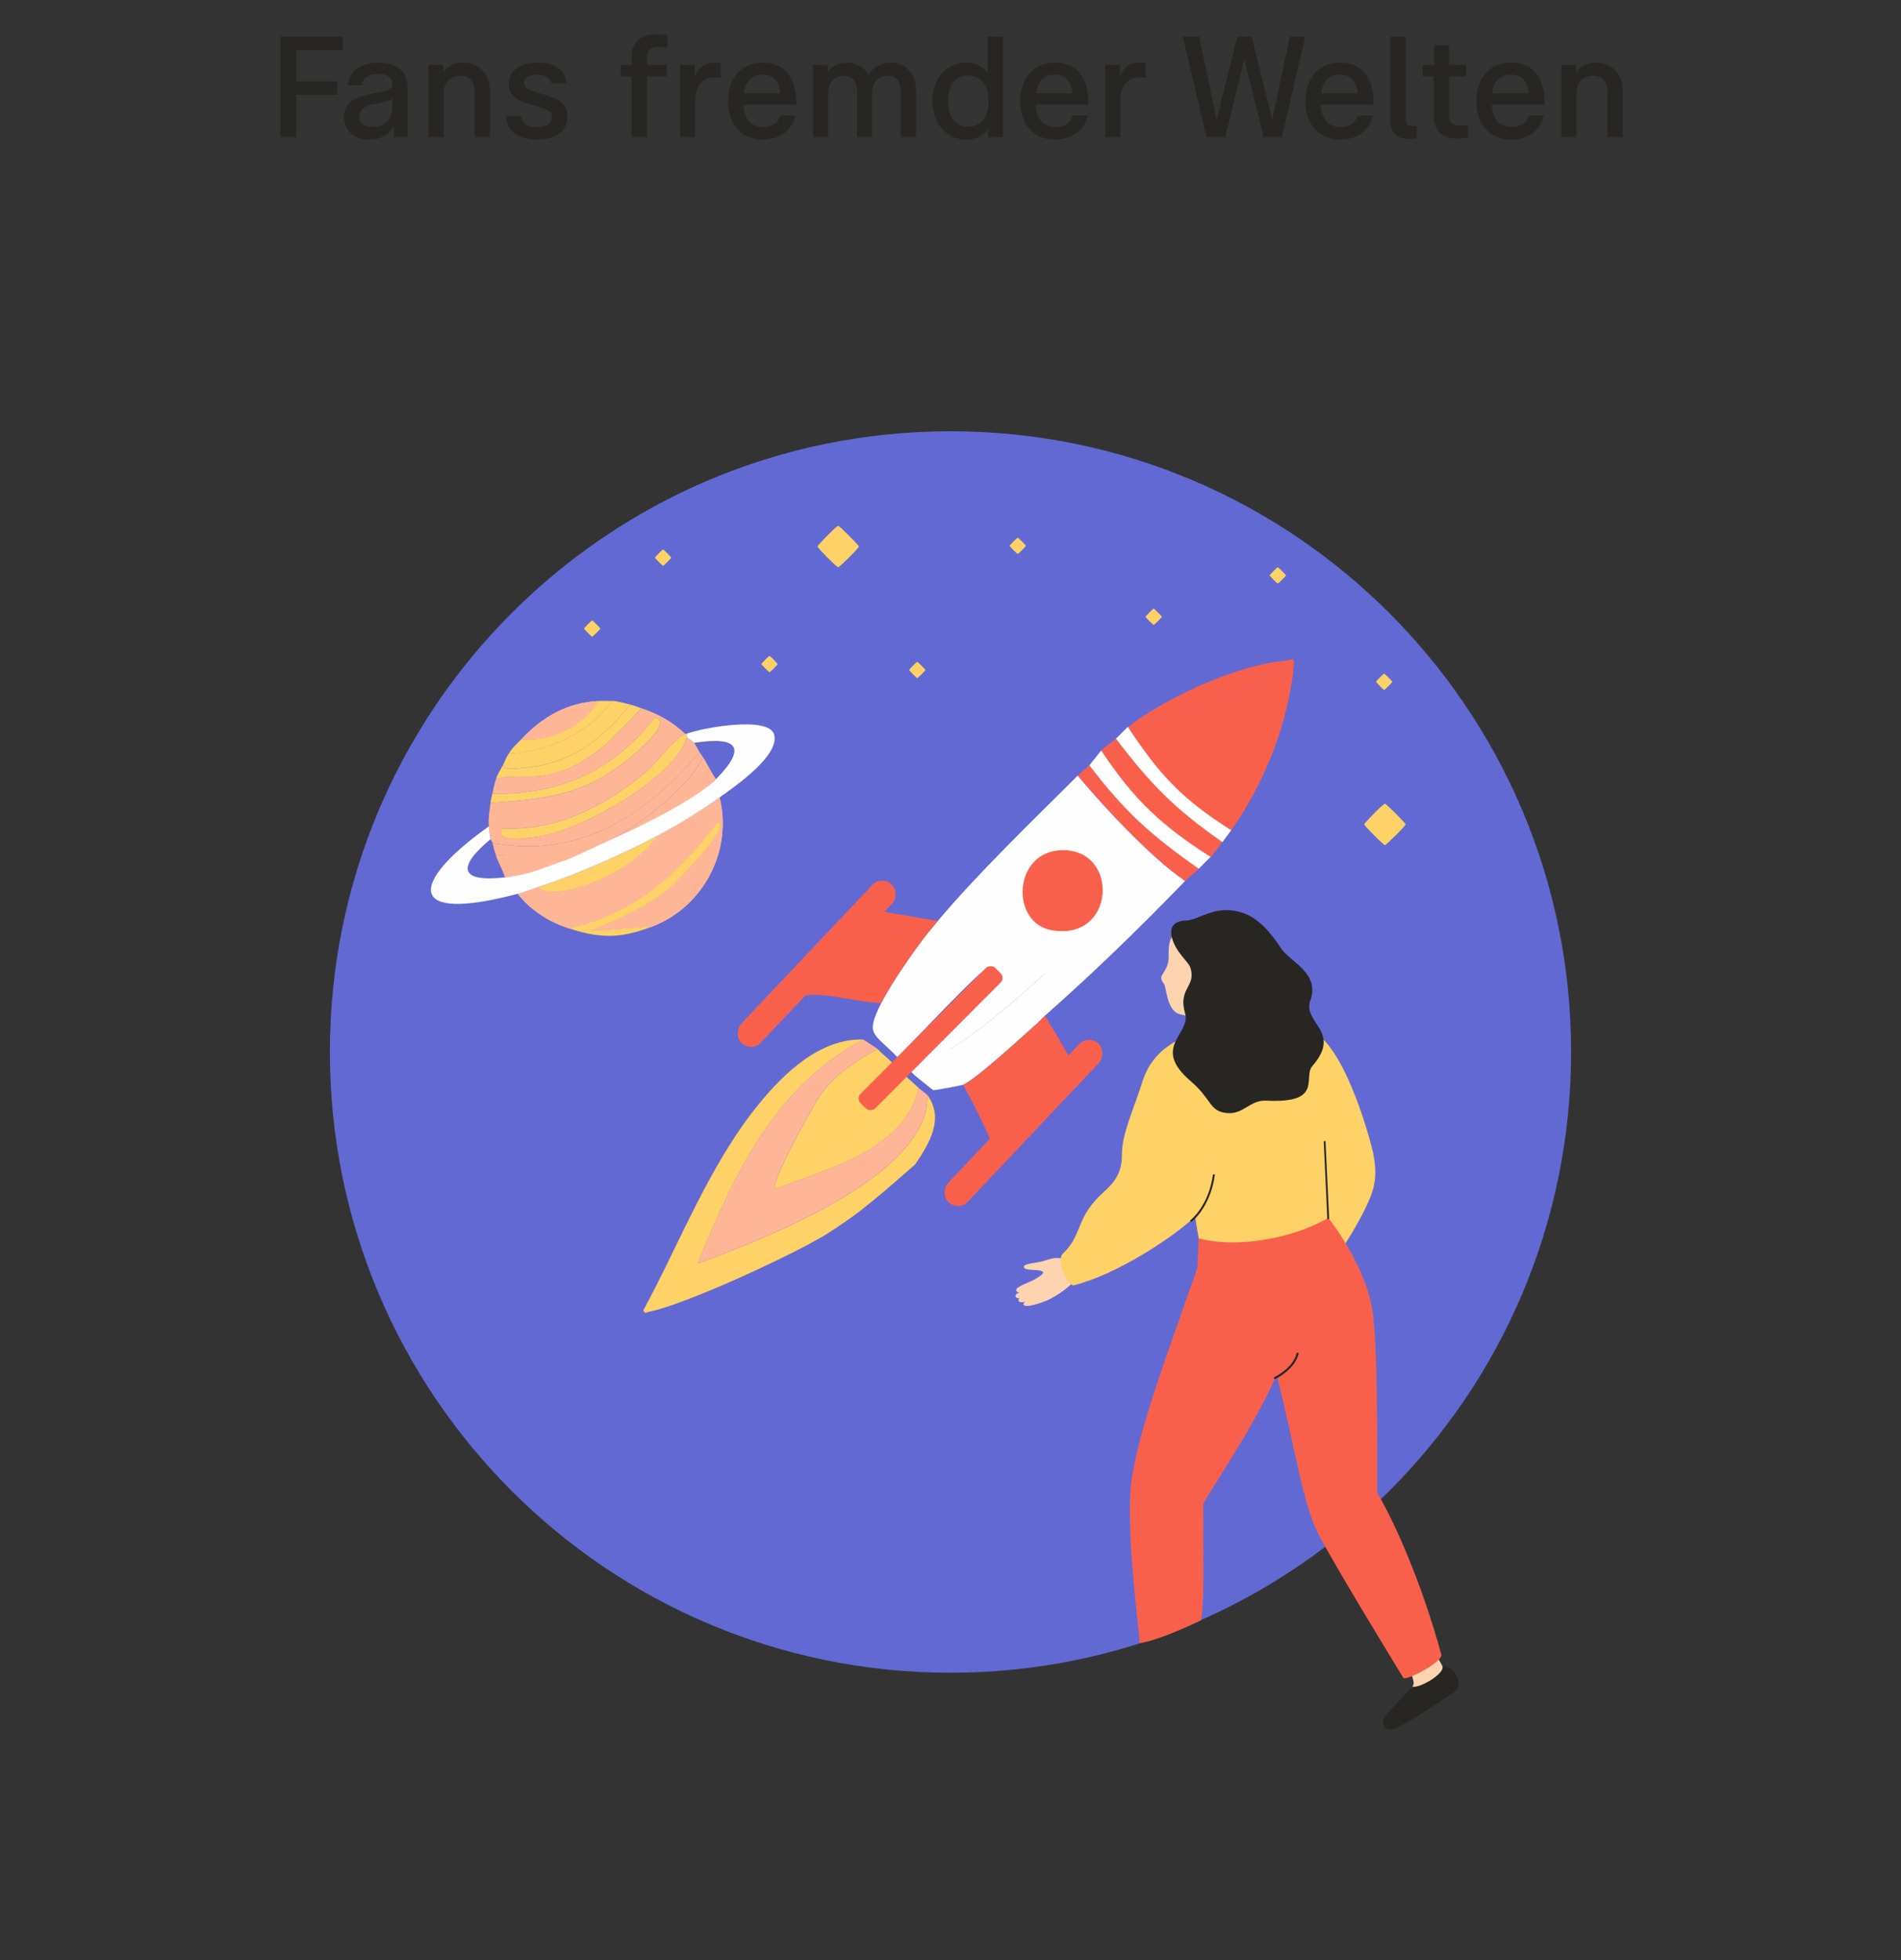 <svg width="291" height="300" viewBox="0 0 291 300" fill="none" xmlns="http://www.w3.org/2000/svg">
<rect x="0" y="0" width="291" height="300" fill="#333333" stroke="none"/>
<path d="M45.334 21H42.936V5.6H52.462V7.69H45.334V12.442H51.626V14.532H45.334V21ZM57.904 9.582C59.341 9.582 60.448 9.912 61.226 10.572C62.003 11.232 62.392 12.207 62.392 13.498V21H60.302V19.284C59.495 20.663 58.219 21.352 56.474 21.352C55.74 21.352 55.08 21.205 54.494 20.912C53.922 20.619 53.474 20.223 53.152 19.724C52.829 19.211 52.668 18.661 52.668 18.074C52.668 16.945 53.02 16.109 53.724 15.566C54.442 15.009 55.55 14.591 57.046 14.312L58.234 14.092C58.967 13.945 59.458 13.784 59.708 13.608C59.957 13.432 60.082 13.146 60.082 12.75C60.082 12.339 59.898 12.002 59.532 11.738C59.18 11.459 58.637 11.32 57.904 11.32C56.378 11.32 55.55 11.892 55.418 13.036H53.196C53.357 11.877 53.87 11.012 54.736 10.44C55.616 9.868 56.672 9.582 57.904 9.582ZM60.06 15.082C59.942 15.214 59.737 15.331 59.444 15.434C59.165 15.537 58.762 15.639 58.234 15.742L57.09 15.962C55.711 16.226 55.022 16.864 55.022 17.876C55.022 18.345 55.198 18.719 55.55 18.998C55.916 19.277 56.408 19.416 57.024 19.416C57.904 19.416 58.63 19.159 59.202 18.646C59.774 18.133 60.06 17.37 60.06 16.358V15.082ZM65.597 21V9.934H67.841V11.144C68.12 10.675 68.523 10.301 69.051 10.022C69.579 9.729 70.202 9.582 70.921 9.582C72.109 9.582 73.084 9.971 73.847 10.748C74.609 11.525 74.991 12.618 74.991 14.026V21H72.659V14.246C72.659 13.366 72.468 12.706 72.087 12.266C71.706 11.811 71.163 11.584 70.459 11.584C69.725 11.584 69.117 11.826 68.633 12.31C68.163 12.779 67.929 13.432 67.929 14.268V21H65.597ZM82.166 21.352C80.831 21.352 79.731 21.059 78.866 20.472C78.015 19.871 77.538 18.961 77.436 17.744H79.746C79.819 18.331 80.046 18.763 80.428 19.042C80.824 19.321 81.403 19.46 82.166 19.46C82.899 19.46 83.471 19.328 83.882 19.064C84.292 18.8 84.498 18.433 84.498 17.964C84.498 17.553 84.366 17.245 84.102 17.04C83.852 16.835 83.376 16.629 82.672 16.424L80.912 15.896C79.885 15.588 79.122 15.207 78.624 14.752C78.125 14.283 77.876 13.63 77.876 12.794C77.876 12.193 78.044 11.65 78.382 11.166C78.734 10.667 79.24 10.279 79.9 10C80.56 9.721 81.33 9.582 82.21 9.582C83.53 9.582 84.586 9.846 85.378 10.374C86.184 10.887 86.639 11.679 86.742 12.75H84.41C84.19 11.87 83.456 11.43 82.21 11.43C81.564 11.43 81.066 11.547 80.714 11.782C80.376 12.002 80.208 12.31 80.208 12.706C80.208 13.014 80.325 13.271 80.56 13.476C80.809 13.667 81.227 13.85 81.814 14.026L83.75 14.62C84.776 14.928 85.546 15.317 86.06 15.786C86.588 16.241 86.852 16.945 86.852 17.898C86.852 18.969 86.441 19.812 85.62 20.428C84.813 21.044 83.662 21.352 82.166 21.352ZM96.7 21V11.694H94.984V9.934H96.7V8.614C96.7 7.543 97.03 6.715 97.69 6.128C98.364 5.541 99.325 5.248 100.572 5.248C101.056 5.248 101.584 5.299 102.156 5.402V7.294C101.686 7.221 101.232 7.184 100.792 7.184C100.176 7.184 99.728 7.316 99.45 7.58C99.171 7.844 99.032 8.269 99.032 8.856V9.934H102.068V11.694H99.032V21H96.7ZM104.097 21V9.934H106.341V11.782C106.62 11.005 107.016 10.447 107.529 10.11C108.042 9.758 108.702 9.582 109.509 9.582C109.773 9.582 110.044 9.604 110.323 9.648V11.892C109.971 11.848 109.67 11.826 109.421 11.826C108.482 11.826 107.749 12.141 107.221 12.772C106.693 13.403 106.429 14.349 106.429 15.61V21H104.097ZM121.875 16.028H113.801C113.86 17.172 114.161 18.03 114.703 18.602C115.246 19.159 115.957 19.438 116.837 19.438C117.571 19.438 118.15 19.277 118.575 18.954C119.001 18.631 119.301 18.213 119.477 17.7H121.787C121.494 18.859 120.9 19.761 120.005 20.406C119.111 21.037 118.04 21.352 116.793 21.352C115.693 21.352 114.74 21.11 113.933 20.626C113.127 20.127 112.511 19.438 112.085 18.558C111.66 17.663 111.447 16.637 111.447 15.478C111.447 14.378 111.645 13.388 112.041 12.508C112.452 11.613 113.053 10.902 113.845 10.374C114.652 9.846 115.62 9.582 116.749 9.582C118.421 9.582 119.69 10.125 120.555 11.21C121.435 12.295 121.875 13.725 121.875 15.5V16.028ZM119.433 14.29C119.375 13.395 119.125 12.699 118.685 12.2C118.245 11.687 117.6 11.43 116.749 11.43C115.899 11.43 115.231 11.679 114.747 12.178C114.263 12.662 113.963 13.366 113.845 14.29H119.433ZM136.345 9.582C137.489 9.582 138.42 9.971 139.139 10.748C139.857 11.511 140.217 12.581 140.217 13.96V21H137.885V14.18C137.885 13.329 137.716 12.684 137.379 12.244C137.056 11.804 136.572 11.584 135.927 11.584C135.237 11.584 134.658 11.826 134.189 12.31C133.719 12.779 133.485 13.432 133.485 14.268V21H131.175V14.18C131.175 13.329 131.006 12.684 130.669 12.244C130.346 11.804 129.855 11.584 129.195 11.584C128.505 11.584 127.926 11.826 127.457 12.31C127.002 12.779 126.775 13.432 126.775 14.268V21H124.443V9.934H126.687V11.144C126.965 10.66 127.354 10.279 127.853 10C128.351 9.721 128.953 9.582 129.657 9.582C130.375 9.582 131.021 9.751 131.593 10.088C132.179 10.425 132.634 10.902 132.957 11.518C133.309 10.873 133.778 10.389 134.365 10.066C134.951 9.743 135.611 9.582 136.345 9.582ZM147.876 21.352C146.879 21.352 145.992 21.103 145.214 20.604C144.437 20.091 143.828 19.387 143.388 18.492C142.963 17.597 142.75 16.593 142.75 15.478C142.75 14.349 142.963 13.337 143.388 12.442C143.828 11.547 144.437 10.851 145.214 10.352C146.006 9.839 146.916 9.582 147.942 9.582C148.676 9.582 149.314 9.736 149.856 10.044C150.414 10.337 150.861 10.719 151.198 11.188V5.6H153.53V21H151.286V19.702C150.524 20.802 149.387 21.352 147.876 21.352ZM148.184 19.372C149.182 19.372 149.952 19.035 150.494 18.36C151.037 17.685 151.308 16.725 151.308 15.478C151.308 14.231 151.037 13.271 150.494 12.596C149.952 11.907 149.182 11.562 148.184 11.562C147.202 11.562 146.446 11.914 145.918 12.618C145.39 13.307 145.126 14.261 145.126 15.478C145.126 16.681 145.39 17.634 145.918 18.338C146.446 19.027 147.202 19.372 148.184 19.372ZM166.606 16.028H158.532C158.591 17.172 158.891 18.03 159.434 18.602C159.977 19.159 160.688 19.438 161.568 19.438C162.301 19.438 162.881 19.277 163.306 18.954C163.731 18.631 164.032 18.213 164.208 17.7H166.518C166.225 18.859 165.631 19.761 164.736 20.406C163.841 21.037 162.771 21.352 161.524 21.352C160.424 21.352 159.471 21.11 158.664 20.626C157.857 20.127 157.241 19.438 156.816 18.558C156.391 17.663 156.178 16.637 156.178 15.478C156.178 14.378 156.376 13.388 156.772 12.508C157.183 11.613 157.784 10.902 158.576 10.374C159.383 9.846 160.351 9.582 161.48 9.582C163.152 9.582 164.421 10.125 165.286 11.21C166.166 12.295 166.606 13.725 166.606 15.5V16.028ZM164.164 14.29C164.105 13.395 163.856 12.699 163.416 12.2C162.976 11.687 162.331 11.43 161.48 11.43C160.629 11.43 159.962 11.679 159.478 12.178C158.994 12.662 158.693 13.366 158.576 14.29H164.164ZM169.173 21V9.934H171.417V11.782C171.696 11.005 172.092 10.447 172.605 10.11C173.118 9.758 173.778 9.582 174.585 9.582C174.849 9.582 175.12 9.604 175.399 9.648V11.892C175.047 11.848 174.746 11.826 174.497 11.826C173.558 11.826 172.825 12.141 172.297 12.772C171.769 13.403 171.505 14.349 171.505 15.61V21H169.173ZM187.551 21H184.691L181.061 5.6H183.569L186.231 18.36L189.399 5.6H191.599L194.745 18.294L197.451 5.6H199.805L196.219 21H193.425L190.477 9.032L187.551 21ZM210.262 16.028H202.188C202.247 17.172 202.547 18.03 203.09 18.602C203.633 19.159 204.344 19.438 205.224 19.438C205.957 19.438 206.537 19.277 206.962 18.954C207.387 18.631 207.688 18.213 207.864 17.7H210.174C209.881 18.859 209.287 19.761 208.392 20.406C207.497 21.037 206.427 21.352 205.18 21.352C204.08 21.352 203.127 21.11 202.32 20.626C201.513 20.127 200.897 19.438 200.472 18.558C200.047 17.663 199.834 16.637 199.834 15.478C199.834 14.378 200.032 13.388 200.428 12.508C200.839 11.613 201.44 10.902 202.232 10.374C203.039 9.846 204.007 9.582 205.136 9.582C206.808 9.582 208.077 10.125 208.942 11.21C209.822 12.295 210.262 13.725 210.262 15.5V16.028ZM207.82 14.29C207.761 13.395 207.512 12.699 207.072 12.2C206.632 11.687 205.987 11.43 205.136 11.43C204.285 11.43 203.618 11.679 203.134 12.178C202.65 12.662 202.349 13.366 202.232 14.29H207.82ZM215.733 21.264C213.797 21.264 212.829 20.281 212.829 18.316V5.6H215.161V18.228C215.161 18.947 215.506 19.306 216.195 19.306C216.386 19.306 216.613 19.291 216.877 19.262V21.11C216.569 21.213 216.188 21.264 215.733 21.264ZM223.047 21.22C221.918 21.22 221.038 20.927 220.407 20.34C219.791 19.753 219.483 18.932 219.483 17.876V11.694H217.767V9.934H219.571V6.92H221.815V9.934H224.433V11.694H221.815V17.612C221.815 18.169 221.94 18.573 222.189 18.822C222.453 19.071 222.864 19.196 223.421 19.196C223.773 19.196 224.213 19.167 224.741 19.108V21C224.257 21.147 223.692 21.22 223.047 21.22ZM236.43 16.028H228.356C228.415 17.172 228.715 18.03 229.258 18.602C229.801 19.159 230.512 19.438 231.392 19.438C232.125 19.438 232.705 19.277 233.13 18.954C233.555 18.631 233.856 18.213 234.032 17.7H236.342C236.049 18.859 235.455 19.761 234.56 20.406C233.665 21.037 232.595 21.352 231.348 21.352C230.248 21.352 229.295 21.11 228.488 20.626C227.681 20.127 227.065 19.438 226.64 18.558C226.215 17.663 226.002 16.637 226.002 15.478C226.002 14.378 226.2 13.388 226.596 12.508C227.007 11.613 227.608 10.902 228.4 10.374C229.207 9.846 230.175 9.582 231.304 9.582C232.976 9.582 234.245 10.125 235.11 11.21C235.99 12.295 236.43 13.725 236.43 15.5V16.028ZM233.988 14.29C233.929 13.395 233.68 12.699 233.24 12.2C232.8 11.687 232.155 11.43 231.304 11.43C230.453 11.43 229.786 11.679 229.302 12.178C228.818 12.662 228.517 13.366 228.4 14.29H233.988ZM238.997 21V9.934H241.241V11.144C241.52 10.675 241.923 10.301 242.451 10.022C242.979 9.729 243.603 9.582 244.321 9.582C245.509 9.582 246.485 9.971 247.247 10.748C248.01 11.525 248.391 12.618 248.391 14.026V21H246.059V14.246C246.059 13.366 245.869 12.706 245.487 12.266C245.106 11.811 244.563 11.584 243.859 11.584C243.126 11.584 242.517 11.826 242.033 12.31C241.564 12.779 241.329 13.432 241.329 14.268V21H238.997Z" fill="#272623"/>
<path d="M145.5 256C197.967 256 240.5 213.467 240.5 161C240.5 108.533 197.967 66 145.5 66C93.033 66 50.5 108.533 50.5 161C50.5 213.467 93.033 256 145.5 256Z" fill="#6369D2"/>
<path d="M185.16 149.033C185.106 149.868 187.305 151.783 187.244 151.952C187.198 152.09 185.321 152.787 185.436 154.036C185.344 153.185 183.367 151.829 183.352 151.669C183.329 151.454 185.405 150.083 185.16 149.025V149.033Z" fill="#F9D951"/>
<path d="M176.604 93.143C176.689 93.151 177.845 94.308 177.853 94.392C177.861 94.476 176.689 95.633 176.604 95.641C176.52 95.648 175.355 94.476 175.355 94.392C175.355 94.308 176.52 93.128 176.604 93.143Z" fill="#FED267"/>
<path d="M195.604 86.81C195.689 86.817 196.845 87.974 196.853 88.058C196.861 88.143 195.689 89.3 195.604 89.307C195.52 89.315 194.355 88.143 194.355 88.058C194.355 87.974 195.52 86.794 195.604 86.81Z" fill="#FED267"/>
<path d="M211.889 103.095C211.974 103.103 213.131 104.26 213.138 104.344C213.146 104.428 211.974 105.585 211.889 105.593C211.805 105.601 210.641 104.428 210.641 104.344C210.641 104.26 211.805 103.08 211.889 103.095Z" fill="#FED267"/>
<path d="M155.796 82.286C155.88 82.293 157.037 83.45 157.044 83.535C157.052 83.619 155.88 84.776 155.796 84.783C155.711 84.791 154.547 83.619 154.547 83.535C154.547 83.45 155.711 82.27 155.796 82.286Z" fill="#FED267"/>
<path d="M140.413 101.286C140.497 101.293 141.654 102.45 141.662 102.535C141.669 102.619 140.497 103.776 140.413 103.783C140.329 103.791 139.164 102.619 139.164 102.535C139.164 102.45 140.329 101.27 140.413 101.286Z" fill="#FED267"/>
<path d="M117.796 100.381C117.88 100.389 119.037 101.546 119.044 101.63C119.052 101.714 117.88 102.871 117.796 102.879C117.711 102.886 116.547 101.714 116.547 101.63C116.547 101.546 117.711 100.366 117.796 100.381Z" fill="#FED267"/>
<path d="M90.651 94.953C90.735 94.96 91.892 96.117 91.9 96.201C91.908 96.286 90.735 97.442 90.651 97.45C90.567 97.458 89.402 96.286 89.402 96.201C89.402 96.117 90.567 94.937 90.651 94.953Z" fill="#FED267"/>
<path d="M101.507 84.095C101.591 84.103 102.748 85.26 102.755 85.344C102.763 85.428 101.591 86.585 101.507 86.593C101.422 86.601 100.258 85.428 100.258 85.344C100.258 85.26 101.422 84.08 101.507 84.095Z" fill="#FED267"/>
<path d="M179.037 174.361C179.78 174.438 179.78 176.514 179.037 176.591C178.026 176.69 178.033 174.262 179.037 174.361Z" fill="#FEFEFF"/>
<path d="M193.227 184.658C193.702 184.727 194.139 186.795 193.227 186.887C192.177 186.995 192.277 184.52 193.227 184.658Z" fill="#FEFEFF"/>
<path d="M104.861 112.297C103.115 113.102 100.617 116.679 98.878 118.143C92.772 123.26 85.134 127.267 76.89 126.769C75.358 129.298 81.862 128.156 83.295 127.88C89.347 126.708 103.367 119.016 105.145 112.849C105.459 113.086 106.018 113.4 106.256 113.684C106.631 114.113 106.8 114.649 107.091 115.078C99.031 124.785 88.581 131.481 75.365 128.991C75.304 128.731 75.128 128.692 75.09 128.432C75.013 127.995 74.829 126.838 74.814 126.486C74.737 125.145 74.936 124.149 75.09 122.87C83.364 122.28 89.209 121.759 95.821 116.465C97.078 115.461 103.222 110.481 100.272 109.784C93.898 117.959 85.739 121.629 75.365 121.475C75.526 120.694 75.672 120.012 75.925 119.246C78.254 118.51 80.805 119.116 83.302 118.687C89.922 117.56 93.829 112.987 98.196 108.39C100.832 109.279 102.824 110.389 104.877 112.289L104.861 112.297Z" fill="#FEB696"/>
<path d="M99.851 141.793L90.39 142.49C94.626 140.697 98.901 138.859 102.495 135.947C103.069 135.48 112.738 125.704 109.734 125.926C103.958 133.733 96.81 139.985 87.049 142.069C84.016 141.073 81.204 139.288 79.258 136.782C80.177 136.537 81.572 136.001 82.598 135.672C82.345 136.254 84.268 136.507 84.406 136.507C89.761 136.445 97.698 132.362 100.686 127.88C103.759 126.248 107.313 124.049 110.148 122.034C112.171 130.194 107.689 138.782 99.851 141.793Z" fill="#FED4B0"/>
<path d="M99.851 141.793L90.39 142.49C94.626 140.697 98.901 138.859 102.495 135.947C103.069 135.48 112.738 125.704 109.734 125.926C103.958 133.733 96.81 139.985 87.049 142.069C84.016 141.073 81.204 139.288 79.258 136.782C80.177 136.537 81.572 136.001 82.598 135.672C82.345 136.254 84.268 136.507 84.406 136.507C89.761 136.445 97.698 132.362 100.686 127.88C103.759 126.248 107.313 124.049 110.148 122.034C112.171 130.194 107.689 138.782 99.851 141.793Z" fill="#FEB696"/>
<path d="M96.511 107.838C91.63 113.599 87.21 117.062 79.395 117.576C78.913 117.606 76.99 117.913 77.028 117.016C77.334 116.403 77.457 115.959 77.863 115.346C83.984 114.994 90.075 112.282 93.73 107.271C94.588 107.31 95.653 107.631 96.511 107.831V107.838Z" fill="#FED267"/>
<path d="M104.863 112.297C104.94 112.259 105.062 112.328 105.139 112.297C105.116 112.473 105.177 112.711 105.139 112.856C103.369 119.024 89.341 126.708 83.289 127.888C81.864 128.164 75.352 129.297 76.884 126.777C85.128 127.275 92.766 123.268 98.872 118.15C100.611 116.687 103.109 113.109 104.856 112.305L104.863 112.297Z" fill="#FED267"/>
<path d="M75.082 122.87C75.159 122.257 75.258 121.973 75.358 121.475C85.731 121.636 93.898 117.959 100.265 109.784C103.214 110.481 97.07 115.461 95.814 116.465C89.202 121.751 83.349 122.272 75.082 122.87Z" fill="#FED267"/>
<path d="M99.853 141.793C95.072 143.632 91.931 143.678 87.051 142.069C96.804 139.985 103.952 133.733 109.736 125.927C112.739 125.704 103.071 135.48 102.496 135.948C98.903 138.859 94.628 140.69 90.391 142.49L99.853 141.793Z" fill="#FED267"/>
<path d="M98.181 108.397C93.815 112.994 89.915 117.576 83.288 118.694C80.798 119.115 78.239 118.518 75.91 119.253C76.209 118.349 76.615 117.828 77.021 117.024C76.983 117.92 78.906 117.614 79.388 117.583C87.211 117.07 91.624 113.607 96.504 107.846C97.186 107.999 97.553 108.19 98.174 108.405L98.181 108.397Z" fill="#FED267"/>
<path d="M91.5 107.287C89.531 111.079 83.854 113.722 79.809 113.132C83.026 109.754 86.658 107.593 91.5 107.287Z" fill="#FED4B0"/>
<path d="M91.5 107.287C89.531 111.079 83.854 113.722 79.809 113.132C83.026 109.754 86.658 107.593 91.5 107.287Z" fill="#FEB696"/>
<path d="M93.73 107.287C90.075 112.289 83.992 115.009 77.863 115.362C78.645 114.174 78.928 114.059 79.809 113.132C83.854 113.722 89.531 111.079 91.5 107.287C92.221 107.241 93.01 107.248 93.73 107.287Z" fill="#FED267"/>
<path d="M107.644 115.913C105.162 120.625 98.933 125.39 94.283 128.156C92.207 129.397 92.452 129.512 89.832 130.102C85.013 131.19 80.761 130.692 75.919 130.937C75.689 130.293 75.513 129.658 75.359 128.991C88.575 131.481 99.025 124.777 107.085 115.078C107.276 115.362 107.46 115.614 107.644 115.913Z" fill="#FEB696"/>
<path d="M75.359 128.991C75.512 129.657 75.689 130.293 75.918 130.937C76.332 132.094 76.953 133.113 77.313 134.277C70.073 135.097 70.142 132.546 75.083 128.432C75.129 128.684 75.305 128.723 75.359 128.991Z" fill="#6369D2"/>
<path d="M109.598 119.254C108.863 118.189 108.326 117.016 107.652 115.913C107.468 115.614 107.284 115.362 107.093 115.078C106.802 114.657 106.633 114.12 106.258 113.684C113.023 112.619 114.348 114.442 109.598 119.254Z" fill="#6369D2"/>
<path d="M100.685 127.88C97.698 132.37 89.76 136.445 84.405 136.507C84.267 136.507 82.344 136.254 82.597 135.672C88.236 133.871 95.445 130.661 100.685 127.88Z" fill="#FED267"/>
<path d="M109.596 119.253C105.873 123.015 99.238 126.516 94.289 128.156C98.939 125.382 105.168 120.625 107.65 115.913C108.325 117.016 108.868 118.188 109.596 119.253Z" fill="#FEB696"/>
<path d="M88.5 131C84.999 133.092 81.357 133.825 77.305 134.285C76.944 133.12 76.324 132.101 75.91 130.944C80.752 130.699 91.5 129 92 130L88.5 131Z" fill="#FEB696"/>
<path d="M110.148 122.034C107.313 124.049 103.758 126.248 100.686 127.88C95.438 130.661 88.229 133.871 82.598 135.672C81.571 136.001 80.177 136.537 79.257 136.782C62.135 141.356 62.556 135.197 74.806 126.486C74.829 126.846 75.013 128.003 75.082 128.432C70.141 132.546 70.064 135.097 77.312 134.277C81.364 133.818 82.5 133 87 131.5L94.289 128.156C94.289 128.156 105.873 123.015 109.596 119.253C114.346 114.45 113.021 112.626 106.256 113.684C106.011 113.4 105.459 113.086 105.145 112.849C105.183 112.703 105.122 112.473 105.145 112.289C107.351 111.416 117.71 109.501 118.506 112.427C119.38 115.653 112.469 120.387 110.156 122.027L110.148 122.034Z" fill="#FEFEFF"/>
<path d="M193.925 167.405C194.262 167.864 194.913 169.55 195.319 169.91C191.902 173.258 190.975 168.906 193.235 166.57C193.71 166.47 193.71 167.106 193.932 167.405H193.925Z" fill="#406481"/>
<path d="M177.224 131.496C175.339 134.193 169.474 142.905 159.823 149.132C161.73 142.099 167.445 142.723 160.879 145.619C153.402 148.921 153.842 145.938 164.414 144.03C164.568 145.072 162.736 146.459 162.047 147.095C157.366 151.416 150.969 157.146 145.629 160.456C144.579 161.107 139.822 162.647 139.921 163.658L141.316 165.466C140.58 164.915 139.875 164.294 139.37 163.52C141.04 161.889 153.007 150.443 153.007 149.462C153.007 149.355 151.582 147.93 151.474 147.93C150.486 147.93 139.055 160.149 137.416 161.843C133.693 157.935 132.382 158.556 134.911 153.492C136.428 150.466 139.99 145.34 142.151 142.636C142.572 142.107 143.101 141.494 143.545 140.966C149.59 133.749 158.201 125.459 164.974 118.702C168.774 123.207 172.849 127.551 177.216 131.504L177.224 131.496Z" fill="#FEFEFF"/>
<path d="M181.399 134.837C174.542 141.931 167.371 148.903 159.97 155.43C159.564 155.79 159.227 156.219 158.859 156.541C156.737 158.403 149.413 165.206 147.451 166.003C147.13 166.133 143.085 166.891 142.862 166.838C142.763 166.815 140.422 164.879 140.069 164.619L138.259 162.809C138.152 161.798 144.586 161.084 145.643 160.433C150.991 157.131 157.388 151.393 162.062 147.072C162.743 146.436 165.017 144.064 165.854 143.357C169.089 140.897 168.29 141.134 170.55 138.721C172.81 136.308 175.346 134.185 177.231 131.481C178.51 132.638 180.012 133.795 181.406 134.821L181.399 134.837Z" fill="#FEFEFF"/>
<path d="M132.15 159.093C118.546 166.317 112.41 179.693 106.812 193.372C116.641 189.734 138.6 181.279 141.668 170.284C141.858 169.606 141.914 168.381 141.998 167.647C144.59 171.279 142.191 175.054 140.112 178.183C136.777 181.116 134.501 183.095 131.752 185.254C130.327 186.374 127.794 188.1 126.249 189.042C121.09 192.162 105.006 199.611 99.427 200.738C98.904 200.842 98.867 201.171 98.457 200.58C104.127 190.129 108.529 178.372 116.083 169.063C119.99 164.254 125.556 158.882 132.157 159.093L132.15 159.093Z" fill="#FED267"/>
<path d="M132.141 159.085C132.141 159.085 134.12 160.376 134.342 160.525C130.962 162.433 128.3 164.08 125.853 167.171C124.917 168.363 117.672 181.287 118.732 181.922C126.618 178.865 138.508 175.982 140.618 166.5C140.919 166.782 141.803 167.39 141.99 167.639C141.905 168.381 141.842 169.598 141.66 170.276C138.599 181.279 116.633 189.726 106.804 193.364C112.402 179.685 118.537 166.309 132.141 159.085Z" fill="#FEB696"/>
<path d="M137.072 163.37C136.332 164.328 135.112 164.763 136.048 165.855C136.983 166.947 136.128 164.181 137.07 163.434C137.752 163.808 140.023 165.952 140.624 166.508C138.507 175.99 126.616 178.873 118.738 181.93C117.678 181.303 124.923 168.371 125.86 167.179C128.306 164.087 130.968 162.433 134.348 160.533C135.133 161.484 136.459 162.224 137.072 163.37Z" fill="#FED267"/>
<path d="M198.099 101.441L183.947 124.809C179.726 121.032 172.185 112.143 172.77 111.186C173.812 110.397 174.456 109.945 175.551 109.24C175.827 110.006 176.792 109.876 177.359 109.799C180.761 109.309 191.778 105.348 194.613 103.395C195.226 102.973 196.574 102.077 196.421 101.165C196.972 101.112 197.409 100.943 197.953 100.889L198.091 101.449L198.099 101.441Z" fill="#F9604C"/>
<path d="M188.475 127.071C187.072 126.014 184.807 125.974 183.497 124.809C183.451 124.771 184.786 123.191 184.74 123.153L198.101 101.441C197.266 110.543 193.692 119.601 188.475 127.071Z" fill="#F9604C"/>
<rect width="3.161" height="29.211" rx="1" transform="matrix(-0.708 -0.706 -0.706 0.708 153.883 149.66)" fill="#F9604C"/>
<path d="M178.893 129.55C180.295 130.822 181.689 130.69 183.498 132.952C182.809 133.68 181.789 134.431 181.399 134.837C180.004 133.81 178.503 132.653 177.223 131.496C172.856 127.543 168.78 123.199 164.98 118.694C165.54 118.135 166.193 117.678 166.76 117.119C170.529 121.616 174.549 125.62 178.893 129.55Z" fill="#F9604C"/>
<path d="M196.428 101.157C196.581 102.062 195.233 102.966 194.62 103.387C191.778 105.341 180.768 109.301 177.367 109.792C176.8 109.876 175.827 110.006 175.559 109.232C180.952 105.754 190.038 101.763 196.436 101.157H196.428Z" fill="#F9604C"/>
<path d="M182.791 125.651C182.783 125.727 182.768 125.865 182.791 125.926C182.056 126.294 181.309 127.846 180.781 128.428C168.566 118.476 169.924 118.476 168.566 114.857C169.241 114.221 170.154 113.63 170.828 113.047L183.495 124.809L182.791 125.651Z" fill="#F9604C"/>
<path d="M142.158 142.628C140.005 145.333 136.435 150.45 134.918 153.484C132.29 153.607 125.552 151.692 123.33 152.405C123.292 152.259 123.579 152.45 123.51 152.366C123.211 152.006 122.882 152.105 122.951 151.668C123.058 151.025 130.405 143.287 131.577 141.785L142.15 142.62L142.158 142.628Z" fill="#F9604C"/>
<path d="M143.553 140.958C143.109 141.487 142.588 142.1 142.159 142.628L131.586 141.793C132.191 141.019 133.425 139.847 133.815 139.288L143.553 140.958Z" fill="#F9604C"/>
<path d="M158.857 156.549L163.032 164.34C159.34 167.895 155.202 172.093 151.9 175.196C151.977 175.403 151.648 174.897 151.9 175.196C150.874 172.538 148.821 168.561 147.449 166.01C149.411 165.213 156.735 158.403 158.857 156.549Z" fill="#F9604C"/>
<rect x="134.965" y="133.92" width="4.168" height="33.408" rx="2.084" transform="rotate(43.382 134.965 133.92)" fill="#F9604C"/>
<rect x="166.633" y="158.285" width="4.168" height="33.408" rx="2.084" transform="rotate(43.382 166.633 158.285)" fill="#F9604C"/>
<path d="M164.421 162.946C164.054 163.26 163.464 163.919 163.027 164.34L158.852 156.549C159.219 156.227 159.556 155.79 159.962 155.438L164.414 162.953L164.421 162.946Z" fill="#F9604C"/>
<path d="M187.118 128.88C186.65 129.455 185.797 130.669 185.299 131.22C183.851 130.086 181.703 129.646 180.332 128.428C180.861 127.854 182.311 124.724 183.046 124.357C183.184 124.793 186.842 127.885 187.118 128.88Z" fill="#F9604C"/>
<path d="M162.062 128.715C172.214 128.033 172.926 142.643 163.733 143.747C153.106 145.018 152.317 129.374 162.062 128.715Z" fill="#FEFEFF"/>
<path d="M162.614 130.11C171.432 129.972 170.781 144.137 160.944 142.352C154.6 141.203 155.067 130.225 162.614 130.11Z" fill="#F9604C"/>
<path d="M157.326 134.561C157.786 134.3 167.47 134.53 167.899 134.837C168.098 134.974 168.098 136.009 168.037 136.085C167.631 136.622 158.414 135.534 157.043 135.947C156.821 135.725 157.257 134.591 157.319 134.553L157.326 134.561Z" fill="#F9604C"/>
<path d="M172.641 111.238C177.619 118.781 181.044 122.335 188.474 127.071L187.118 128.881C179.809 123.742 176.294 120.22 170.832 113.047L172.641 111.238Z" fill="#FEFEFF"/>
<path d="M168.57 114.857C173.547 122.4 177.879 126.407 185.308 131.143L183.498 132.952C176.19 127.814 172.222 124.292 166.76 117.119L168.57 114.857Z" fill="#FEFEFF"/>
<path d="M200.159 157.574C196.97 156.814 192.666 161.104 193.877 166.888C194.679 170.721 194.219 174.038 195.624 176.776C197.201 179.848 196.122 185.098 195.596 186.716C194.094 191.337 195.969 192.837 194.582 196.578C194.355 198.061 197.659 200.514 198.158 199.788C202.913 195.701 207.376 188.388 209.133 184.654C210.159 182.472 211.055 180.418 210.159 176.311C209.677 174.104 205.543 158.857 200.159 157.573V157.574Z" fill="#FED267"/>
<path d="M217.199 248.283L222.006 257.235L213.64 261.892L216.228 258.133C216.228 258.133 216.425 257.73 216.414 257.586C216.275 255.616 212.844 250.544 212.844 250.544L217.199 248.283Z" fill="#FED4B0"/>
<path d="M220.81 255.038C220.843 254.912 221.978 254.962 222.773 256.142C223.478 257.192 223.663 258.289 222.243 259.223C217.289 262.48 216.349 263.137 213.601 264.536C212.458 265.119 211.21 264.14 211.902 262.888C212.362 262.058 216.228 258.168 216.228 258.133C217.298 258.385 221.123 256.209 220.811 255.038H220.81Z" fill="#272623"/>
<path d="M214.822 256.787C214.822 256.787 204.358 239.734 201.761 234.671C199.347 229.965 198.062 220.511 195.42 210.451C191.614 219.07 184.569 229.028 184.199 230.178C184.174 239.657 184.378 245.01 183.838 247.982C183.838 247.982 177.678 251.001 174.454 251.476C174.294 248.729 172.524 235.615 173.057 228.158C173.593 220.663 178.449 207.911 183.293 194.033L183.626 185.937L202.701 185.584C202.701 185.584 208.811 192.859 210.047 200.348C210.937 205.739 210.781 220.003 210.815 228.382C211.78 230.097 212.681 231.87 213.513 233.641C218.111 243.433 220.631 253.218 220.631 253.218C220.941 254.309 215.254 257.288 214.822 256.787Z" fill="#F9604C"/>
<path d="M186.68 150.201L189.158 157.68C189.754 159.252 183.294 161.08 182.855 159.358L181.77 154.746L186.68 150.202V150.201Z" fill="#F9604C"/>
<path d="M178.236 150.657C178.499 151.082 178.617 154.367 180.334 155.133C180.935 155.401 182.32 155.305 184.232 156.825C186.475 158.608 187.466 148.11 187.466 148.11C187.854 148.817 187.459 148.107 187.466 148.11C185.24 144.052 179.791 142.931 179.791 142.931C178.516 144.012 179.05 146.369 178.814 147.327C178.567 148.331 177.969 149.006 177.817 149.367C177.58 149.942 178.176 150.56 178.236 150.655V150.657Z" fill="#FED4B0"/>
<path d="M185.665 157.998C182.5 158.113 184.524 162.4 182.727 166.815C180.353 172.641 183.496 189.531 183.496 189.531C189.426 191.074 197.855 189.531 203.239 186.45L200.928 160.629C198.866 155.835 185.747 157.996 185.666 157.998H185.665Z" fill="#FED267"/>
<path d="M155.481 198.46C155.394 198.276 155.49 198.004 156.071 197.804C155.761 197.82 155.529 197.611 155.565 197.368C155.636 196.882 157.584 196.257 158.296 195.849C158.89 195.508 159.661 195.059 159.699 194.741C159.463 194.082 156.685 194.662 156.725 193.835C156.738 193.585 157.431 193.387 158.639 193.217C159.654 193.074 160.364 192.769 161.058 192.609C161.854 192.426 162.701 192.595 163.217 192.767C164.059 193.051 164.993 194.275 164.767 195.406C164.565 196.411 161.875 198.333 160.225 199.047C159.85 199.209 157.019 200.282 156.704 199.678C156.633 199.544 156.683 199.377 156.935 199.214C156.302 199.36 156.039 199.32 155.924 199.074C155.865 198.951 155.944 198.801 156.091 198.675C155.847 198.722 155.593 198.692 155.482 198.457L155.481 198.46Z" fill="#FED4B0"/>
<path d="M186.323 157.67C182.866 157.726 176.797 159.496 174.915 165.436C173.448 170.062 171.704 173.551 171.738 176.797C171.777 180.439 169.468 181.859 168.209 183.137C164.612 186.785 165.673 189.085 162.601 191.957C161.687 193.25 163.646 197.123 164.459 196.676C170.871 195.07 179.052 189.649 182.309 186.766C184.778 184.526 185.668 180.742 185.552 178.486C185.485 177.192 187.526 157.651 186.322 157.67H186.323Z" fill="#FED267"/>
<path d="M181.62 140.871C183.593 140.825 186.066 138.264 190.337 139.747C192.542 140.514 194.43 142.55 196.128 145.163C197.471 147.23 202.103 148.882 200.577 153.123C199.345 156.547 205.5 157.848 200.889 163.158C199.4 164.873 202.659 168.896 193.845 168.445C191.318 168.315 190.336 170.612 187.795 170.346C185.073 170.062 185.595 168.314 182.257 165.452C176.167 160.229 182.333 158.261 181.412 155.102C180.26 151.149 183.224 151.038 182.19 148.027C181.884 147.14 180.029 145.807 179.404 143.537C179.011 142.107 179.47 140.922 181.62 140.872V140.871Z" fill="#272623"/>
<path d="M203.344 186.603C203.344 186.603 203.337 186.603 203.333 186.604C203.258 186.611 203.192 186.555 203.185 186.48L202.637 174.77C202.63 174.695 202.685 174.629 202.761 174.621C202.837 174.614 202.903 174.67 202.91 174.746L203.457 186.455C203.464 186.527 203.414 186.59 203.344 186.603Z" fill="#272623"/>
<path d="M182.341 186.982C182.298 186.982 182.254 186.961 182.225 186.923C182.176 186.859 182.189 186.767 182.254 186.719C182.282 186.698 185.009 184.593 185.667 179.822C185.678 179.741 185.752 179.685 185.831 179.697C185.911 179.708 185.967 179.783 185.955 179.862C185.415 183.774 183.412 186.211 182.428 186.952C182.401 186.972 182.371 186.982 182.34 186.982H182.341Z" fill="#272623"/>
<path d="M195.158 211.065C195.099 211.065 195.042 211.032 195.016 210.975C194.977 210.896 195.012 210.802 195.091 210.764C195.12 210.751 197.942 209.379 198.472 207.122C198.492 207.036 198.577 206.984 198.662 207.005C198.747 207.024 198.8 207.11 198.779 207.194C198.543 208.195 197.854 209.179 196.782 210.041C195.979 210.688 195.255 211.036 195.225 211.05C195.203 211.061 195.18 211.066 195.158 211.066V211.065Z" fill="#272623"/>
<path d="M212.002 123C212.216 123.02 215.149 125.953 215.168 126.167C215.188 126.381 212.216 129.314 212.002 129.333C211.788 129.353 208.835 126.381 208.835 126.167C208.835 125.953 211.788 122.962 212.002 123Z" fill="#FED267"/>
<path d="M128.311 80.476C128.525 80.496 131.458 83.429 131.478 83.643C131.497 83.856 128.525 86.79 128.311 86.809C128.097 86.829 125.145 83.856 125.145 83.643C125.145 83.429 128.097 80.437 128.311 80.476Z" fill="#FED267"/>
</svg>
